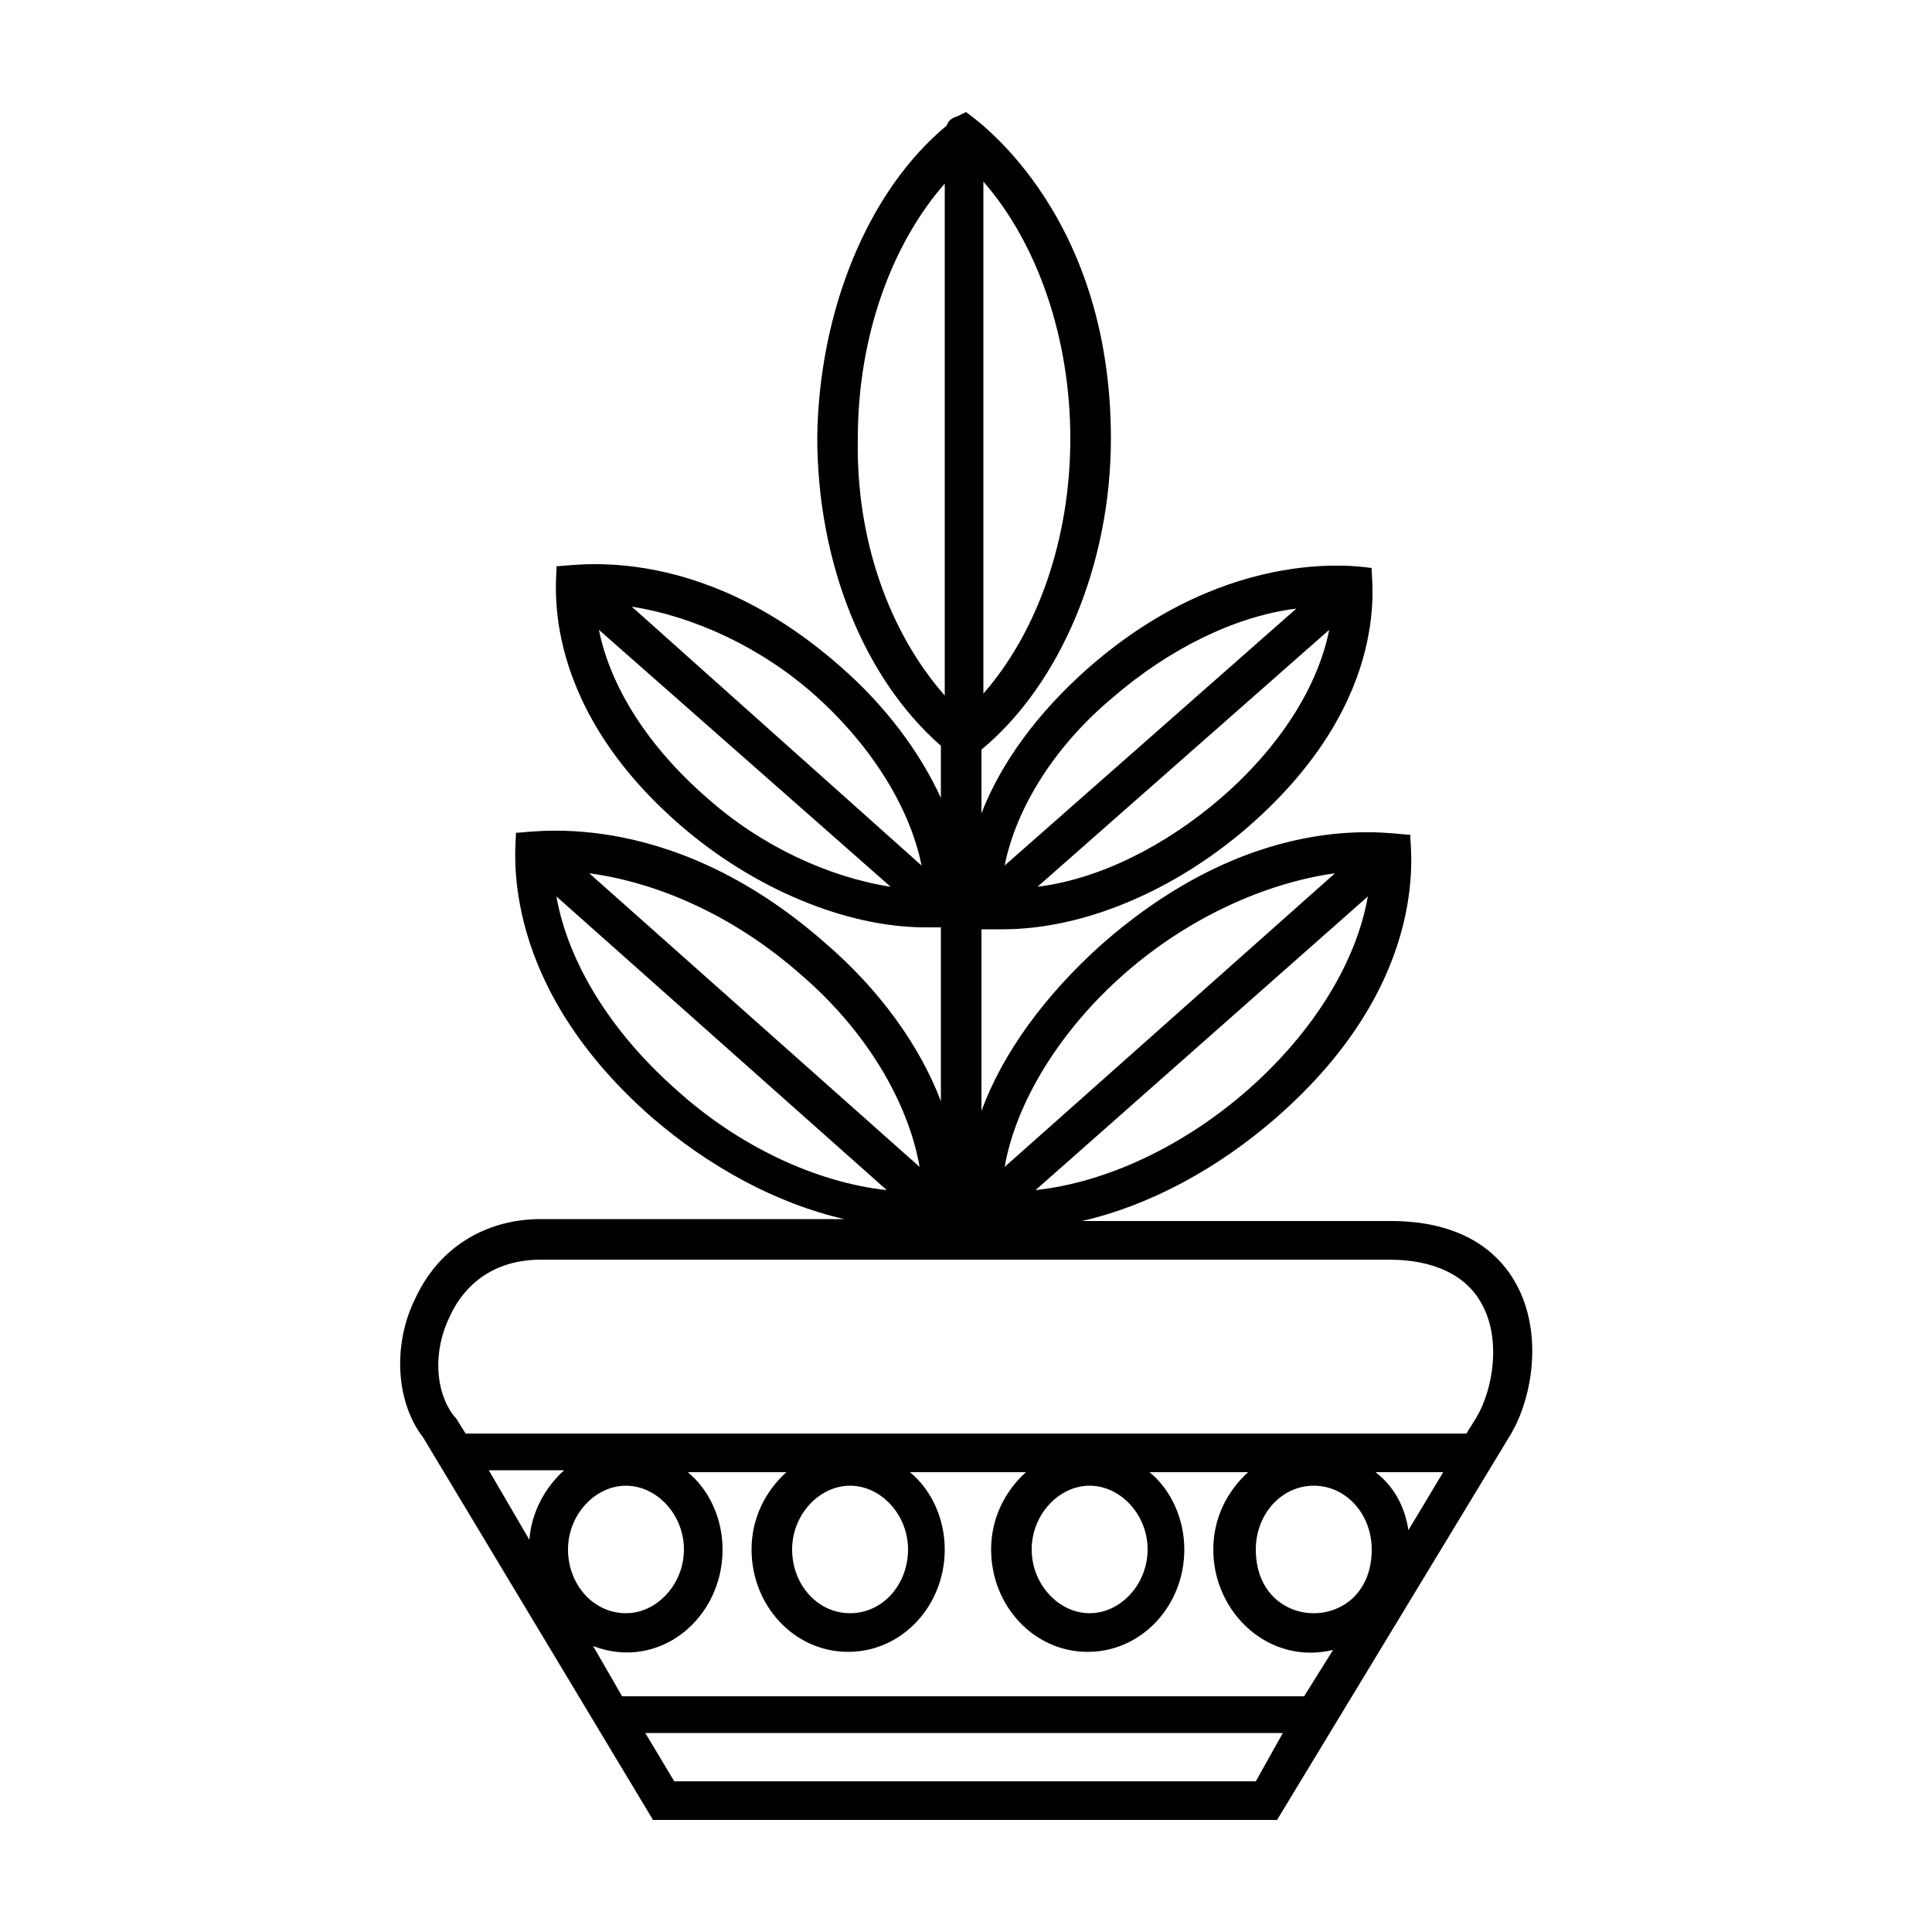<svg xmlns="http://www.w3.org/2000/svg" xmlns:xlink="http://www.w3.org/1999/xlink" version="1.1" x="0px" y="0px" viewBox="0 0 100 100" style="enable-background:new 0 0 100 100;max-width:100%" xml:space="preserve" height="100%"><g style="" fill="currentColor"><path d="M78.1,74.4c1.2-1.9,1.8-5.3,0.4-7.9c-0.8-1.5-2.6-3.3-6.5-3.3H56c3.5-0.8,7-2.7,10-5.3c8.4-7.3,6.9-14.4,7-14.7   c-0.5,0.1-7.6-1.7-16,5.7c-2.9,2.6-5.1,5.6-6.2,8.6v-9.4l0,0c0.4,0,0.7,0,1.1,0c4.2,0,8.9-2,12.7-5.3c7.7-6.7,6.3-13.1,6.4-13.4   c-0.2,0-7.2-1.4-14.7,5.2c-2.6,2.3-4.5,4.9-5.5,7.5v-3.3c0,0,0,0,0,0c4.1-3.4,6.7-9.6,6.7-16.1c0-12-7.4-16.8-7.5-16.9L49.6,6   c-0.3,0.1-0.5,0.2-0.6,0.5c-4.1,3.4-6.6,9.6-6.7,16.1c0,6.5,2.4,12.5,6.4,16v2.7c-1.1-2.4-2.9-4.8-5.2-6.8   c-7.6-6.7-14.3-5.1-14.7-5.2c0.1,0.3-1.2,6.8,6.4,13.4c3.8,3.3,8.6,5.3,12.7,5.3c0.3,0,0.5,0,0.8,0v9c-1.1-2.9-3.2-5.8-6-8.2   c-8.3-7.3-15.7-5.6-16-5.7c0.1,0.2-1.3,7.4,7,14.7c3,2.6,6.5,4.5,10,5.3H28c-2.9,0-5.3,1.5-6.5,4.1c-1.2,2.4-1,5.4,0.4,7.2   l11.9,19.8h32.3L78.1,74.4z M30.7,85.2c3.4,1.3,6.7-1.4,6.7-5c0-1.6-0.7-3.1-1.8-4h5.1c-1.1,1-1.8,2.4-1.8,4c0,2.9,2.2,5.3,5,5.3   c2.8,0,5-2.4,5-5.3c0-1.6-0.7-3.1-1.8-4h6c-1.1,1-1.8,2.4-1.8,4c0,2.9,2.2,5.3,5,5.3s5-2.4,5-5.3c0-1.6-0.7-3.1-1.8-4h5.1   c-1.1,1-1.8,2.4-1.8,4c0,3.3,2.9,6,6.2,5.2l-1.5,2.4H32.2L30.7,85.2z M35.4,80.2c0,1.8-1.4,3.3-3,3.3c-1.7,0-3-1.5-3-3.3   s1.4-3.3,3-3.3C34,76.9,35.4,78.4,35.4,80.2z M27.4,79.7l-2.1-3.6h3.9C28.2,77,27.5,78.3,27.4,79.7z M47,80.2c0,1.8-1.3,3.3-3,3.3   s-3-1.5-3-3.3s1.4-3.3,3-3.3S47,78.4,47,80.2z M59.4,80.2c0,1.8-1.4,3.3-3,3.3s-3-1.5-3-3.3s1.4-3.3,3-3.3S59.4,78.4,59.4,80.2z    M68,76.9c1.7,0,3,1.5,3,3.3c0,4.4-6,4.4-6,0C65,78.4,66.3,76.9,68,76.9z M71.2,76.2h3.5l-1.8,3C72.7,77.9,72.1,76.9,71.2,76.2z    M64.6,56.4c-3.3,2.9-7.3,4.8-11,5.2l17.2-15.2C70.2,49.8,68,53.4,64.6,56.4z M58.2,50.4c3.3-2.9,7.3-4.7,10.9-5.2L52,60.4   C52.6,57,54.9,53.3,58.2,50.4z M63.2,41.3c-2.9,2.5-6.3,4.2-9.5,4.6l15.1-13.3C68.2,35.6,66.2,38.7,63.2,41.3z M57.6,36.1   c2.9-2.5,6.3-4.2,9.5-4.6L52,44.8C52.6,41.8,54.6,38.6,57.6,36.1z M55.4,22.7c0,5.2-1.7,10-4.5,13.2V9.4   C53.7,12.6,55.4,17.5,55.4,22.7z M44.4,22.7c0-5.2,1.7-10,4.5-13.2V36C46,32.7,44.3,27.9,44.4,22.7z M47.7,44.8L32.7,31.4   c3.2,0.5,6.7,2.1,9.5,4.6C45.1,38.6,47.1,41.8,47.7,44.8z M31,32.6l15.1,13.3c-3.2-0.5-6.7-2.1-9.5-4.6   C33.6,38.7,31.6,35.6,31,32.6z M47.6,60.4L30.5,45.2c3.7,0.5,7.6,2.3,10.9,5.2C44.8,53.3,47,57,47.6,60.4z M28.8,46.4l17.1,15.2   c-3.7-0.4-7.7-2.3-10.9-5.2C31.6,53.4,29.4,49.8,28.8,46.4z M23.3,68.1c0.5-1.1,1.8-2.9,4.7-2.9h43.9c2.3,0,4,0.8,4.8,2.3   c1,1.8,0.6,4.4-0.3,5.9l-0.5,0.8H24.1l-0.5-0.8l-0.1-0.1C22.5,72,22.4,69.9,23.3,68.1z M34.9,92.2l-1.5-2.5h33L65,92.2H34.9z" style="" fill="currentColor"></path></g></svg>